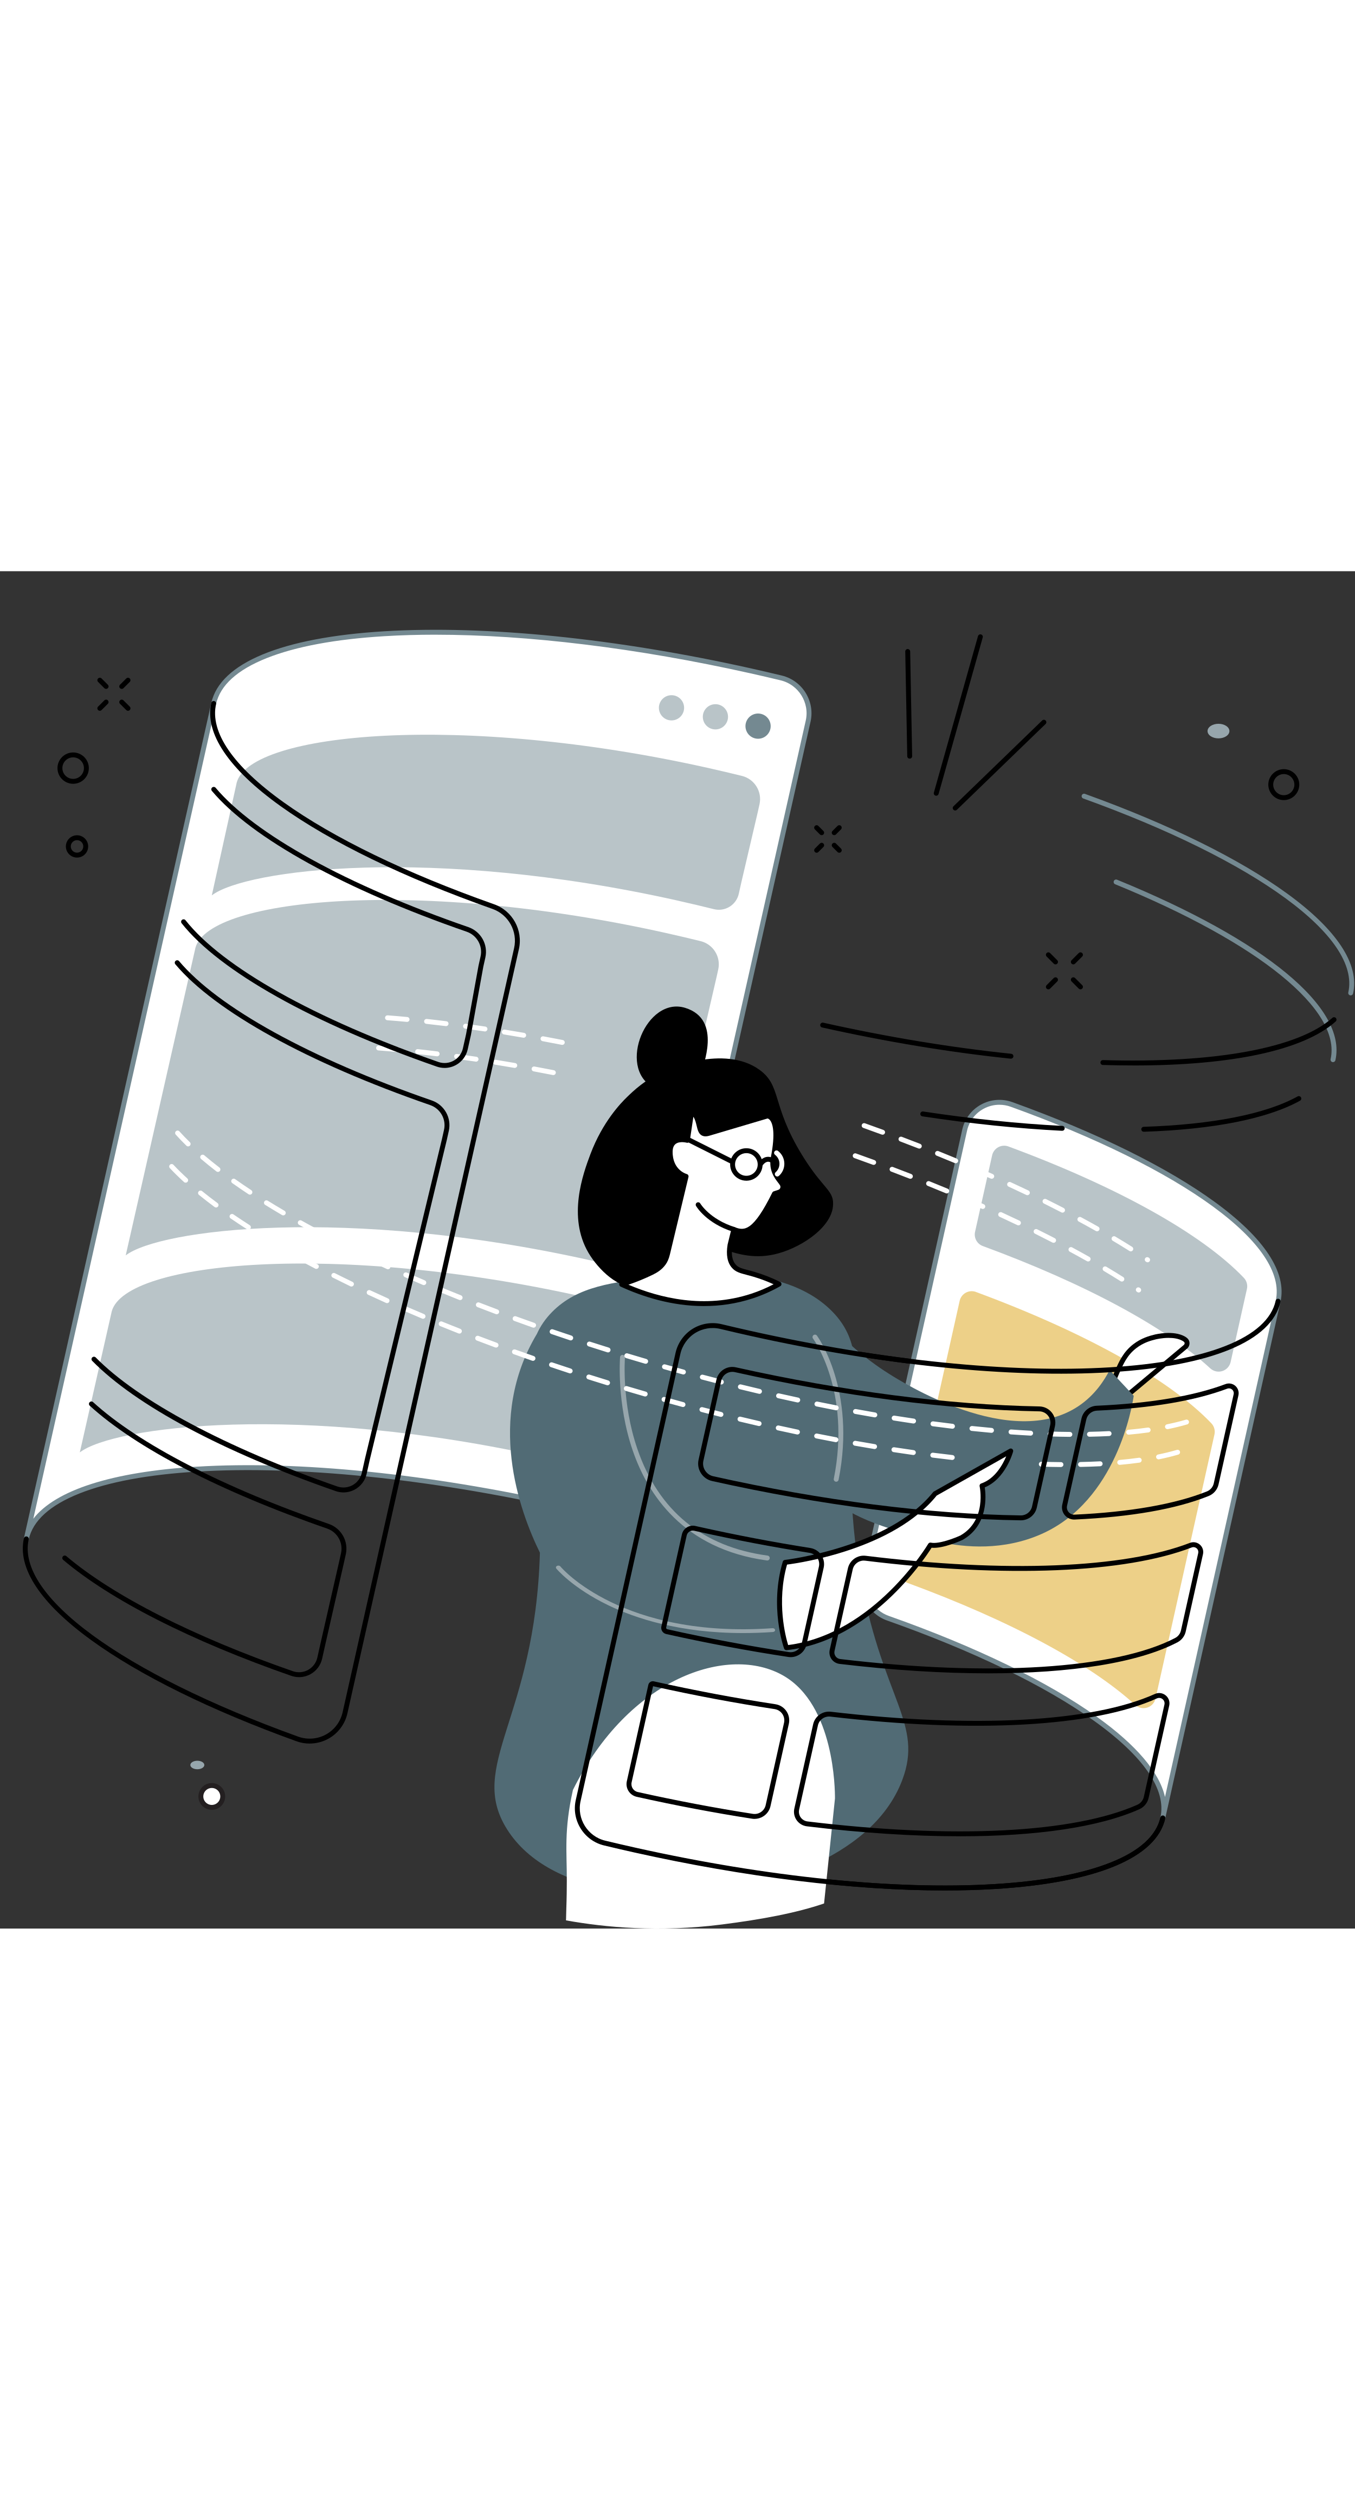 <?xml version="1.0" encoding="UTF-8"?><svg width="450px" xmlns="http://www.w3.org/2000/svg" viewBox="0 0 828.74 829.9"><rect x="0" y="0" width="828.74" height="829.9" fill="#333333" stroke="none"/><defs><style>.e{fill:#516b75;}.f{stroke:#231f20;stroke-miterlimit:10;stroke-width:3px;}.f,.g{fill:#fff;}.h{fill:#97a6ac;}.i{fill:#748991;}.j{fill:#edd088;}.k{fill:#b9c4c8;}.l{fill:#96a6ac;}.m{fill:none;}</style></defs><g id="a"/><g id="b"><g id="c"><g id="d"><path class="m" d="M32.22,123.08C107.08-2.31,291.31-.44,343.12,.09c191.25,1.94,318.33,118.67,349.37,149.07,44.27,43.35,121.68,119.15,134.43,229.85,24.23,210.38-196.02,451.96-426.35,449.46-105.9-1.15-251.35-54.3-291.38-156.68-32.14-82.17,25.37-140.49-24.1-245.57-30.05-63.83-63.94-69.24-79.28-132.13C-15.71,205.9,29.33,127.93,32.22,123.08Z"/><path d="M577.78,806.6c-55.63,0-121.76-8.03-189.87-23.23-6.14-1.37-12.36-2.82-18.49-4.29-12.27-2.96-20.02-15.38-17.28-27.69l61.04-273.47c1.35-6.05,5.14-11.39,10.39-14.67,5.25-3.28,11.72-4.32,17.74-2.88,5.88,1.41,11.85,2.8,17.77,4.12,80.92,18.06,159,25.97,219.87,22.27,29.5-1.79,53.31-6.22,70.77-13.15,17.74-7.04,28.01-16.34,30.53-27.61,.18-.81,.98-1.32,1.79-1.14,.81,.18,1.32,.98,1.14,1.79-5.37,24.05-42.32,39.35-104.04,43.11-61.13,3.72-139.51-4.22-220.7-22.34-5.93-1.32-11.93-2.71-17.82-4.13-5.24-1.26-10.87-.35-15.45,2.5-4.57,2.85-7.87,7.51-9.05,12.77l-61.04,273.47c-2.39,10.72,4.36,21.54,15.05,24.12,6.1,1.47,12.31,2.91,18.44,4.28,80.92,18.06,159.01,25.97,219.87,22.27,29.5-1.79,53.31-6.22,70.77-13.15,17.74-7.04,28.01-16.34,30.53-27.61,.18-.81,.98-1.32,1.79-1.14,.81,.18,1.32,.98,1.14,1.79-5.37,24.05-42.32,39.35-104.04,43.11-9.85,.6-20.15,.9-30.84,.9Z"/><g><g><path class="g" d="M618.65,326.01c-12.34-4.45-25.79,2.93-28.64,15.73l-60.96,273.14c-2.4,10.74,3.6,21.58,13.98,25.25,106.41,37.61,176.28,85.87,168.18,122.14l70.52-315.94c7.97-35.69-59.54-82.98-163.07-120.32Z"/><path class="i" d="M711.2,763.78c-.11,0-.22-.01-.33-.04-.81-.18-1.32-.98-1.14-1.79,3.78-16.92-10.25-37.33-40.56-59.03-29.99-21.47-73.78-42.69-126.66-61.38-11.08-3.92-17.5-15.52-14.94-26.99l60.96-273.14c1.45-6.51,5.64-12.1,11.5-15.31,5.86-3.22,12.83-3.77,19.12-1.5,51.72,18.65,94.5,39.74,123.72,60.97,30.36,22.07,44.3,43.19,40.3,61.08l-70.51,315.94c-.16,.7-.78,1.17-1.46,1.17Zm-99.95-437.56c-3.38,0-6.75,.84-9.77,2.51-5.1,2.8-8.75,7.66-10.01,13.34l-60.96,273.14c-2.23,9.99,3.37,20.1,13.02,23.51,53.13,18.78,97.19,40.14,127.4,61.77,24.09,17.25,38.2,33.92,41.6,48.97l67.73-303.45c7.54-33.8-56.09-80.34-162.11-118.58-2.23-.81-4.56-1.2-6.88-1.2Z"/></g><path class="j" d="M596.92,440.67c-2.04-.75-4.3-.59-6.21,.45-1.91,1.04-3.28,2.85-3.76,4.97-8.97,40.18-20.85,93.4-36.56,163.81-.82,3.68,1.2,7.4,4.74,8.7,62.38,22.92,111.58,49.31,139.2,74.58,1.98,1.81,4.78,2.43,7.34,1.62,2.56-.81,4.49-2.92,5.08-5.54,15.4-68.98,27.12-121.5,36.03-161.45,.55-2.45-.17-5.03-1.9-6.84-25.72-26.92-77.18-55.58-143.97-80.29Z"/><path class="k" d="M616.77,351.72c-2.04-.75-4.3-.59-6.21,.45-1.91,1.04-3.28,2.85-3.76,4.97-2.54,11.4-5.93,26.59-10.44,46.78-.82,3.68,1.21,7.39,4.75,8.69,62.47,23,111.66,49.47,139.12,74.79,1.98,1.82,4.78,2.45,7.34,1.65,2.57-.8,4.51-2.91,5.1-5.54,4.22-18.9,7.47-33.46,9.97-44.66,.55-2.46-.17-5.02-1.91-6.84-25.72-26.92-77.18-55.58-143.96-80.29Z"/></g><g><g><path class="g" d="M344.47,571.68c6.09,1.36,12.12,2.76,18.1,4.2,12.01,2.89,24.05-4.64,26.74-16.69L494.28,91.61c2.63-11.8-4.69-23.5-16.44-26.34-6.2-1.5-12.46-2.95-18.77-4.36C288.66,22.87,141.64,31.81,130.69,80.87L16.08,591.64c10.95-49.06,157.97-58,328.38-19.96Z"/><path class="i" d="M16.09,593.14c-.11,0-.22-.01-.33-.04-.81-.18-1.32-.98-1.14-1.79,0-.02,0-.04,.01-.06L129.23,80.54c5.45-24.44,43.02-40,105.77-43.81,62.16-3.78,141.86,4.29,224.41,22.71,6.26,1.4,12.58,2.87,18.8,4.37,12.46,3.01,20.34,15.63,17.55,28.12l-104.97,467.58c-1.39,6.23-5.14,11.53-10.56,14.91-5.41,3.37-11.8,4.41-18,2.92-5.97-1.44-12.05-2.85-18.08-4.19-82.29-18.36-161.68-26.41-223.57-22.64-30,1.82-54.21,6.32-71.97,13.37-18.04,7.17-28.49,16.62-31.05,28.1h0c-.16,.7-.78,1.17-1.46,1.17ZM266.36,38.82c-10.81,0-21.22,.3-31.19,.91-30,1.82-54.21,6.32-71.97,13.37-18.04,7.17-28.49,16.62-31.05,28.1L20.38,579.33c13.59-17.53,48.22-28.68,100-31.83,62.16-3.78,141.86,4.29,224.41,22.71h0c6.04,1.35,12.14,2.76,18.13,4.2,5.41,1.3,10.99,.4,15.71-2.55,4.73-2.95,8.01-7.57,9.22-13.02L492.82,91.28c2.44-10.91-4.44-21.92-15.33-24.55-6.2-1.5-12.51-2.96-18.75-4.35-69.04-15.41-136.05-23.55-192.38-23.55Z"/></g><path class="k" d="M413.93,201.28c8.72,1.95,16.41,3.79,22.73,5.36,3.26,.81,6.71,.27,9.57-1.5,2.86-1.77,4.89-4.61,5.62-7.89l1.56-6.97,10.08-43.09,1.04-4.68c1.73-7.75-3.05-15.45-10.75-17.35-6.03-1.49-13.23-3.2-21.29-5-150.03-33.48-279.14-21.7-287.69,9l-15.26,69.06c20.54-15.9,134.36-30.43,284.39,3.05Z"/><path class="k" d="M361.27,421.39c5.34,1.19,14.7,3.43,22.75,5.41,3.26,.8,6.7,.26,9.56-1.51,2.85-1.77,4.88-4.61,5.61-7.89l1.57-7.02,37.48-162.16,1.04-4.68c1.73-7.75-3.05-15.45-10.75-17.35-6.03-1.49-13.23-3.2-21.29-5-150.03-33.49-279.14-21.7-287.69,9l-42.66,188.13c20.54-15.9,134.36-30.43,284.39,3.05Z"/><path class="k" d="M333.2,541.82c3.39,.76,13.81,3.25,22.76,5.44,3.26,.8,6.7,.25,9.55-1.52,2.85-1.77,4.87-4.61,5.6-7.88l1.57-7.03,14.37-60.32,1.04-4.68c1.73-7.75-3.05-15.45-10.75-17.35-6.03-1.49-13.23-3.2-21.29-5-150.03-33.48-279.14-21.7-287.69,9l-19.55,86.3c20.54-15.9,134.36-30.43,284.39,3.05Z"/><circle class="i" cx="463.65" cy="94.73" r="7.71" transform="translate(-.96 184.64) rotate(-22.5)"/><circle class="k" cx="437.56" cy="89.02" r="7.71"/><circle class="k" cx="410.7" cy="83.52" r="7.71"/></g><g><g><g><path class="g" d="M724.99,474.22c.8-.67,1.18-1.72,.98-2.74-.22-1.18-1.39-1.89-1.92-2.19-6.61-3.84-17.51-1.09-17.51-1.09-3,.76-7.71,1.94-12.52,5.65-5.71,4.4-8.1,9.67-10.93,16.11-2.38,5.42-5.32,13.74-6.48,24.6,5.47-4.43,45.13-37.64,48.38-40.35Z"/><path d="M676.61,516.07c-.25,0-.49-.06-.72-.18-.53-.29-.84-.87-.77-1.48,.94-8.79,3.16-17.22,6.6-25.05,2.71-6.16,5.26-11.97,11.39-16.7,5.06-3.9,10.07-5.17,13.07-5.92,.47-.12,11.57-2.85,18.63,1.25,.56,.33,2.28,1.33,2.64,3.21,.3,1.56-.28,3.16-1.49,4.17h0c-.65,.54-2.77,2.31-5.78,4.83-12.41,10.38-38.23,31.98-42.62,35.52-.27,.22-.61,.33-.94,.33Zm38.2-47.32c-4.2,0-7.84,.89-7.9,.91-2.95,.74-7.41,1.87-11.97,5.39-5.52,4.26-7.82,9.48-10.47,15.53-2.83,6.44-4.8,13.3-5.88,20.44,8.28-6.85,28.96-24.15,39.66-33.1,3.01-2.52,5.13-4.29,5.79-4.84h0c.38-.32,.56-.82,.47-1.31-.1-.53-.93-1.02-1.2-1.17-2.44-1.42-5.6-1.84-8.49-1.84Zm10.18,5.48h0Z"/></g><path class="e" d="M491.14,439.89c18.86,27.12,39.43,42.49,52.18,50.57,8.09,5.13,75.16,47.66,116.37,19.97,10.2-6.85,15.94-16.08,18.98-22.01,4.91,5.25,9.83,10.5,14.74,15.75-.98,6.52-10.48,63.99-56.23,84.42-23.38,10.44-47.27,8.34-62.47,4.93-21.33-4.78-51.86-13.21-63.96-25-46.7-45.49-19.61-128.64-19.61-128.64Z"/><path class="e" d="M526.98,618.76c-18.56-96.94,13.26-135.74-18.89-167.06-29.42-28.67-83.23-22.64-106.52-20.04-26.42,2.96-48.3,5.41-63.92,21.27-4.15,4.21-7.16,8.69-9.33,13.51v-.02c-30.93,51.64-10.89,107.63,1.9,133.68-2.9,101.66-44.66,130.1-20.12,169.07,26.56,42.19,97.51,43.79,135.13,37.59,13.2-2.17,87.27-16.01,106.69-67.88,12.73-34.01-11.31-48.9-24.94-120.13Z"/><g><path class="g" d="M480.21,605.99s63.91-7.26,91.68-41.99l46.3-26.12s-4.64,16.9-17.58,21.31c0,0,4.96,21.73-12.49,31.7,0,0-12.71,5.91-19.11,4.53,0,0-33.36,56.68-88.03,62.78,0,0-8.95-24.87-.78-52.21Z"/><path d="M480.99,659.7c-.63,0-1.19-.39-1.41-.99-.37-1.03-9.02-25.65-.81-53.14,.17-.58,.67-.99,1.27-1.06,.63-.07,63.62-7.6,90.68-41.44,.12-.15,.27-.28,.43-.37l46.3-26.12c.53-.3,1.18-.25,1.66,.12,.48,.37,.68,1,.52,1.58-.19,.7-4.72,16.71-17.33,21.88,.75,4.99,2.24,23.08-13.44,32.04-.04,.02-.07,.04-.11,.06-.51,.24-11.99,5.53-18.98,4.8-4.55,7.24-37.59,56.94-88.62,62.63-.06,0-.11,0-.17,0Zm.38-52.34c-6.53,22.93-.88,44.16,.67,49.2,52.59-6.65,85.36-61.35,85.69-61.9,.33-.56,.98-.84,1.61-.71,4.8,1.04,14.64-2.8,18.1-4.4,16.23-9.33,11.76-29.83,11.72-30.03-.17-.75,.25-1.51,.98-1.75,8.43-2.87,13.17-11.57,15.28-16.6l-42.53,24c-26.35,32.67-82.99,41.1-91.5,42.19Z"/></g><path class="h" d="M454.46,649.23c-38.54,0-65.75-8.93-82.52-17.04-22-10.65-31.65-22.33-31.73-22.44-.29-.4-.27-.92,.08-1.29,.49-.52,1.42-.64,2.09-.26,.2,.11,.36,.26,.46,.42,1,1.23,38.05,44.01,129.59,37.64,.83-.06,1.55,.42,1.63,1.06,.07,.64-.54,1.21-1.36,1.27-6.34,.44-12.42,.64-18.24,.64Z"/><path class="h" d="M469.28,604.86c-.07,0-.14,0-.2-.01-51.24-6.97-72.95-40.47-82.14-67.34-9.91-28.98-7.72-56.7-7.7-56.98,.07-.83,.82-1.43,1.62-1.37,.83,.07,1.44,.79,1.37,1.62-.02,.27-2.15,27.45,7.58,55.84,12.98,37.87,39.78,59.82,79.67,65.25,.82,.11,1.4,.87,1.28,1.69-.1,.75-.75,1.3-1.48,1.3Z"/><path class="h" d="M511.44,556.71c-.1,0-.2,0-.29-.03-.81-.16-1.34-.95-1.18-1.76,10.68-53.6-12.48-85.44-12.72-85.75-.5-.66-.36-1.6,.3-2.1,.66-.5,1.6-.36,2.1,.3,.24,.33,24.21,33.15,13.25,88.14-.14,.71-.77,1.21-1.47,1.21Z"/></g><path class="g" d="M504.01,814.57l6.67-64.21c.03-5.3-.32-57-31.42-75.01-33.58-19.46-94.65,1-128.85,69.81-5.56,24.97-3.68,37.3-3.74,55.6-.05,13.17-.21,11.35-.48,24.14,23.78,4.27,56.72,7.41,95.27,2.52,24.3-3.08,45.62-7.05,62.56-12.86Z"/><g><path d="M464.42,304.79c13.73,9.84,7.32,21.36,25.95,51.87,10.62,17.39,17.08,20.82,18.74,26.63,.41,1.45,.44,2.48,.41,3.87-.25,13.19-18.02,25.57-33.21,29.85-28.17,7.94-42.36-13.42-61.38-3.23-13.77,7.38-12.35,21.8-24.26,23.81-12,2.03-24.79-10.7-30.75-20.85-12.91-22-3.35-48.26,1.2-60.34,7.45-19.78,18.73-31.34,22.28-34.79,3.89-3.79,11.13-10.72,22.23-15.84,2.3-1.06,37.06-16.56,58.8-.99Z"/><g><path class="g" d="M398.54,428.81c2.36-1.16,5.05-2.66,7.26-5.66,1.06-1.44,1.85-3.22,2.45-5.68l11.38-47.45s-9.84-2.48-9.74-15.12c.08-9.81,10.52-6.91,10.52-6.91l2.65-17.75c6.74,5.11,2.38,15.86,10.48,13.46l35.79-10.61s8.72-.28,3.54,25.85c-1.49,8.99,4.19,13.3,5.56,15.94,.97,1.86,.03,4.15-1.97,4.8l-2.77,.91c-10.95,22.13-16.97,25.09-24.87,21.86l-2.34,9.55c-.64,3.88-.87,9.36,2.37,12.98,2.54,2.84,5.84,3,12.51,4.98,3.61,1.07,8.86,2.87,15.08,5.92-4.86,2.75-10.33,5.26-16.43,7.27-34.29,11.29-66.3-.9-79.81-7.1,4.72-1.51,11.51-3.91,18.34-7.25Z"/><path d="M430.57,449.31c-19.89,0-37.79-5.85-50.98-11.9-.56-.26-.91-.84-.87-1.45,.04-.62,.45-1.15,1.04-1.34,6.65-2.12,12.75-4.53,18.13-7.17h0c2.17-1.06,4.66-2.43,6.71-5.21,.96-1.31,1.66-2.94,2.2-5.15l11.07-46.15c-2.96-1.3-9.55-5.41-9.47-16.07,.03-3.22,1.06-5.62,3.06-7.13,2.46-1.86,5.75-1.79,7.71-1.53l2.42-16.21c.08-.52,.43-.97,.92-1.17,.49-.2,1.05-.13,1.47,.19,3.42,2.59,4.31,6.33,5.03,9.34,.43,1.8,.83,3.51,1.64,3.97,.61,.35,1.68,.14,2.48-.1l35.79-10.61c.12-.04,.25-.06,.38-.06,.2,0,2.14-.01,3.88,2.05,3.36,3.96,3.75,12.57,1.17,25.6-1.05,6.33,1.8,10.02,3.88,12.72,.64,.83,1.18,1.54,1.55,2.24,.66,1.28,.73,2.78,.19,4.11-.55,1.34-1.64,2.36-3.02,2.81l-2.18,.71c-9.58,19.22-16.1,25.27-24.87,22.6l-1.93,7.88c-.86,5.3-.18,9.23,2.02,11.68,1.62,1.81,3.68,2.35,7.44,3.33,1.28,.33,2.72,.71,4.38,1.21,5.14,1.53,10.3,3.55,15.31,6.02,.5,.25,.82,.75,.84,1.3,.02,.56-.28,1.08-.76,1.35-5.34,3.01-10.96,5.5-16.69,7.39-10.23,3.37-20.31,4.74-29.92,4.74Zm-46.2-13.06c19.05,8.12,46.53,14.91,75.19,5.48,4.64-1.53,9.2-3.46,13.58-5.75-4.02-1.83-8.11-3.37-12.2-4.58-1.61-.48-3.03-.85-4.29-1.18-4.03-1.06-6.69-1.75-8.91-4.24-2.84-3.17-3.76-7.96-2.73-14.23,0-.04,.01-.08,.02-.11l2.34-9.55c.1-.42,.39-.78,.78-.98,.39-.2,.84-.22,1.25-.05,5.9,2.41,11.33,2.38,22.96-21.14,.18-.36,.49-.63,.88-.76l2.77-.91c.53-.18,.96-.57,1.17-1.09,.21-.52,.19-1.09-.07-1.59-.24-.46-.71-1.08-1.26-1.79-2.14-2.78-5.72-7.43-4.45-15.09,3.09-15.59,1.08-21.08-.39-22.97-.64-.82-1.26-1.05-1.53-1.12l-35.5,10.52c-2.01,.6-3.59,.54-4.84-.18-1.92-1.11-2.47-3.43-3.06-5.87-.44-1.83-.91-3.83-1.99-5.53l-2.19,14.66c-.06,.43-.31,.8-.67,1.04-.36,.23-.81,.3-1.22,.19-.04-.01-4.29-1.14-6.76,.73-1.21,.92-1.84,2.52-1.86,4.75-.09,11.33,8.52,13.64,8.6,13.66,.8,.2,1.28,1.01,1.09,1.8l-11.38,47.45c-.64,2.61-1.5,4.59-2.7,6.22-2.33,3.16-5.13,4.81-7.8,6.12-4.5,2.2-9.47,4.25-14.84,6.1Z"/></g><path d="M448.83,403.95c-.15,0-.3-.02-.45-.07-16.41-5.2-22.42-15.36-22.67-15.79-.41-.72-.17-1.64,.55-2.05,.72-.41,1.63-.17,2.05,.55,.08,.14,5.78,9.61,20.98,14.43,.79,.25,1.23,1.09,.98,1.88-.2,.64-.79,1.05-1.43,1.05Z"/><path d="M429.65,305.09c-.8-.98,12.87-31.02-10.67-38.14-23.53-7.12-41.41,36.21-19.84,48.37,21.57,12.16,30.5-10.23,30.5-10.23Z"/><path d="M456.49,372.66c-5.32,0-9.74-4.24-9.92-9.6-.18-5.47,4.12-10.07,9.59-10.25,2.64-.09,5.17,.86,7.11,2.68,1.93,1.81,3.05,4.27,3.13,6.92h0c.09,2.65-.86,5.18-2.67,7.11-1.81,1.94-4.27,3.05-6.92,3.14-.11,0-.22,0-.33,0Zm0-16.85c-.08,0-.16,0-.23,0-3.82,.13-6.82,3.33-6.69,7.15,.12,3.82,3.32,6.83,7.15,6.69,1.85-.06,3.56-.84,4.83-2.19,1.26-1.35,1.93-3.11,1.87-4.96h0c-.06-1.85-.84-3.56-2.19-4.83-1.29-1.21-2.96-1.87-4.73-1.87Z"/><path class="g" d="M475.4,370.09c-.41,0-.83-.17-1.12-.5-.55-.62-.5-1.57,.12-2.12,1.54-1.37,2.39-3.34,2.32-5.4-.07-2.07-1.05-3.98-2.69-5.25-.66-.51-.78-1.45-.27-2.1,.51-.66,1.45-.78,2.1-.27,2.35,1.82,3.75,4.56,3.85,7.53,.1,2.95-1.11,5.78-3.33,7.74-.29,.25-.64,.38-1,.38Z"/><path d="M447.93,362.56c-.23,0-.46-.05-.67-.16l-28.47-14.28c-.74-.37-1.04-1.27-.67-2.01,.37-.74,1.27-1.04,2.01-.67l28.47,14.28c.74,.37,1.04,1.27,.67,2.01-.26,.52-.79,.83-1.34,.83Z"/><path d="M465.13,364.03c-.27,0-.54-.07-.79-.23-.7-.44-.92-1.35-.49-2.06,.19-.3,1.91-2.99,4.83-3.58,1.66-.33,3.29,.07,4.87,1.2,.67,.48,.83,1.42,.35,2.09-.48,.67-1.42,.83-2.09,.35-.88-.63-1.7-.86-2.51-.7-1.4,.28-2.56,1.69-2.89,2.22-.29,.45-.78,.7-1.28,.7Z"/></g></g><g><g><path class="g" d="M654.34,529.26h-.01c-3.91-.03-7.96-.11-12.03-.24-.83-.03-1.48-.72-1.45-1.55,.03-.83,.69-1.48,1.55-1.45,4.05,.13,8.07,.21,11.96,.24,.83,0,1.5,.68,1.49,1.51,0,.82-.68,1.49-1.5,1.49Zm12-.07c-.81,0-1.48-.65-1.5-1.47-.02-.83,.64-1.51,1.47-1.53,4.08-.08,8.1-.22,11.94-.42,.84-.05,1.53,.59,1.58,1.42,.04,.83-.59,1.53-1.42,1.58-3.88,.2-7.93,.34-12.04,.42h-.03Zm-35.99-.68s-.05,0-.08,0c-3.92-.21-7.96-.46-12.01-.75-.83-.06-1.45-.78-1.39-1.6,.06-.83,.77-1.45,1.6-1.39,4.03,.29,8.05,.54,11.95,.75,.83,.04,1.46,.75,1.42,1.58-.04,.8-.71,1.42-1.5,1.42Zm59.95-.58c-.77,0-1.42-.59-1.49-1.36-.07-.82,.53-1.55,1.36-1.63,4.09-.37,8.08-.82,11.85-1.35,.83-.11,1.58,.46,1.69,1.28,.11,.82-.46,1.58-1.28,1.69-3.81,.53-7.85,.99-11.99,1.36-.05,0-.09,0-.14,0Zm-83.89-1.13s-.09,0-.13,0c-3.92-.35-7.94-.74-11.97-1.16-.82-.09-1.42-.82-1.34-1.65,.09-.82,.85-1.42,1.65-1.34,4.01,.42,8.02,.81,11.92,1.16,.83,.07,1.43,.8,1.36,1.63-.07,.78-.72,1.37-1.49,1.37Zm107.64-2.23c-.7,0-1.32-.49-1.47-1.2-.16-.81,.36-1.6,1.17-1.77,4.09-.83,7.97-1.78,11.53-2.83,.79-.23,1.63,.22,1.86,1.02,.23,.79-.22,1.63-1.02,1.86-3.64,1.07-7.6,2.04-11.78,2.89-.1,.02-.2,.03-.3,.03Zm-131.51-.27c-.06,0-.12,0-.18-.01-3.93-.47-7.94-.98-11.93-1.51-.82-.11-1.4-.86-1.29-1.69,.11-.82,.85-1.4,1.69-1.29,3.97,.53,7.97,1.04,11.88,1.51,.82,.1,1.41,.85,1.31,1.67-.09,.76-.74,1.32-1.49,1.32Zm-23.79-3.18c-.07,0-.15,0-.22-.02-3.92-.57-7.92-1.19-11.88-1.82-.82-.13-1.38-.9-1.25-1.72,.13-.82,.9-1.38,1.72-1.25,3.95,.63,7.94,1.24,11.84,1.81,.82,.12,1.39,.88,1.27,1.7-.11,.75-.75,1.28-1.48,1.28Zm-23.7-3.77c-.08,0-.17,0-.25-.02-3.9-.67-7.88-1.37-11.83-2.09-.81-.15-1.35-.93-1.21-1.75,.15-.82,.93-1.35,1.75-1.21,3.94,.72,7.91,1.42,11.8,2.09,.82,.14,1.37,.92,1.23,1.73-.12,.73-.76,1.25-1.48,1.25Zm-23.61-4.31c-.09,0-.19,0-.29-.03-3.9-.76-7.83-1.54-11.79-2.35-.81-.17-1.34-.96-1.17-1.77,.17-.81,.97-1.33,1.77-1.17,3.94,.81,7.86,1.59,11.76,2.34,.81,.16,1.34,.94,1.19,1.76-.14,.72-.77,1.22-1.47,1.22Zm-23.52-4.8c-.1,0-.21-.01-.32-.03-3.89-.84-7.8-1.7-11.74-2.58-.81-.18-1.32-.98-1.13-1.79,.18-.81,.98-1.32,1.79-1.13,3.92,.88,7.83,1.74,11.71,2.57,.81,.17,1.33,.97,1.15,1.78-.15,.7-.77,1.19-1.46,1.19Zm-23.42-5.27c-.11,0-.23-.01-.34-.04-3.88-.91-7.77-1.85-11.68-2.8-.8-.2-1.3-1.01-1.1-1.81,.2-.8,1.01-1.3,1.81-1.1,3.9,.96,7.79,1.89,11.66,2.8,.81,.19,1.31,1,1.12,1.8-.16,.69-.78,1.16-1.46,1.16Zm-23.31-5.71c-.12,0-.25-.01-.37-.05-3.86-.98-7.74-1.99-11.63-3.02-.8-.21-1.28-1.03-1.07-1.83,.21-.8,1.04-1.28,1.83-1.07,3.88,1.03,7.75,2.03,11.6,3.01,.8,.2,1.29,1.02,1.08,1.82-.17,.68-.78,1.13-1.45,1.13Zm-23.21-6.13c-.13,0-.26-.02-.4-.05-3.85-1.05-7.71-2.13-11.57-3.22-.8-.23-1.26-1.05-1.04-1.85,.23-.8,1.06-1.26,1.85-1.03,3.86,1.09,7.71,2.16,11.55,3.21,.8,.22,1.27,1.04,1.05,1.84-.18,.67-.79,1.1-1.45,1.1Zm-23.09-6.54c-.14,0-.28-.02-.42-.06-3.86-1.13-7.7-2.27-11.52-3.42-.79-.24-1.24-1.08-1-1.87,.24-.79,1.08-1.24,1.87-1,3.81,1.15,7.64,2.29,11.49,3.42,.79,.23,1.25,1.07,1.02,1.86-.19,.65-.79,1.08-1.44,1.08Zm-22.98-6.94c-.15,0-.3-.02-.45-.07-3.84-1.2-7.66-2.41-11.46-3.63-.79-.25-1.22-1.1-.97-1.89,.25-.79,1.1-1.22,1.89-.97,3.79,1.22,7.6,2.42,11.43,3.62,.79,.25,1.23,1.09,.99,1.88-.2,.64-.79,1.05-1.43,1.05Zm-22.85-7.35c-.16,0-.32-.02-.47-.08-3.82-1.27-7.62-2.55-11.39-3.84-.78-.27-1.2-1.12-.93-1.91,.27-.78,1.12-1.2,1.9-.93,3.76,1.29,7.55,2.56,11.36,3.83,.79,.26,1.21,1.11,.95,1.9-.21,.63-.79,1.03-1.42,1.03Zm-22.71-7.77c-.17,0-.33-.03-.5-.09-3.8-1.34-7.57-2.69-11.31-4.05-.78-.28-1.18-1.14-.9-1.92,.28-.78,1.15-1.18,1.92-.9,3.73,1.36,7.49,2.71,11.29,4.04,.78,.28,1.19,1.13,.92,1.91-.22,.62-.8,1-1.41,1Zm-22.56-8.21c-.18,0-.35-.03-.53-.1-3.78-1.42-7.52-2.85-11.23-4.28-.77-.3-1.16-1.17-.86-1.94,.3-.77,1.17-1.16,1.94-.86,3.7,1.43,7.43,2.86,11.2,4.27,.78,.29,1.17,1.16,.88,1.93-.23,.6-.8,.97-1.4,.97Zm-22.38-8.67c-.19,0-.37-.03-.56-.11-3.71-1.48-7.46-3-11.14-4.52-.77-.32-1.13-1.19-.81-1.96,.32-.77,1.19-1.13,1.96-.81,3.67,1.51,7.41,3.03,11.11,4.51,.77,.31,1.14,1.18,.84,1.95-.23,.59-.8,.94-1.39,.94Zm-22.19-9.16c-.2,0-.4-.04-.59-.12-3.71-1.58-7.42-3.19-11.03-4.78-.76-.33-1.1-1.22-.77-1.98,.33-.76,1.22-1.1,1.98-.77,3.59,1.58,7.29,3.19,10.99,4.77,.76,.33,1.12,1.21,.79,1.97-.24,.57-.8,.91-1.38,.91Zm-21.96-9.69c-.21,0-.42-.04-.62-.14-3.67-1.68-7.34-3.38-10.9-5.07-.75-.35-1.07-1.25-.71-2,.35-.75,1.25-1.07,2-.71,3.55,1.68,7.21,3.38,10.87,5.05,.75,.34,1.09,1.23,.74,1.99-.25,.55-.8,.88-1.37,.88Zm-21.7-10.28c-.22,0-.45-.05-.66-.15-3.62-1.78-7.24-3.6-10.75-5.39-.74-.38-1.03-1.28-.65-2.02,.38-.74,1.28-1.03,2.02-.65,3.49,1.79,7.1,3.6,10.71,5.37,.74,.37,1.05,1.26,.68,2.01-.26,.53-.79,.84-1.35,.84Zm-21.37-10.94c-.24,0-.48-.06-.71-.18-3.59-1.92-7.15-3.86-10.56-5.77-.72-.4-.98-1.32-.58-2.04,.41-.72,1.32-.98,2.04-.58,3.4,1.9,6.93,3.83,10.51,5.74,.73,.39,1.01,1.3,.62,2.03-.27,.51-.79,.79-1.32,.79Zm-20.95-11.72c-.26,0-.52-.07-.76-.21-3.52-2.07-6.99-4.16-10.31-6.22-.7-.44-.92-1.36-.48-2.07,.44-.7,1.36-.92,2.07-.48,3.3,2.05,6.75,4.13,10.25,6.18,.71,.42,.95,1.34,.53,2.05-.28,.48-.78,.74-1.29,.74Zm-20.39-12.67c-.28,0-.57-.08-.83-.25-3.43-2.27-6.78-4.55-9.95-6.8-.68-.48-.84-1.42-.36-2.09,.48-.68,1.41-.84,2.09-.36,3.14,2.23,6.46,4.5,9.87,6.74,.69,.46,.88,1.39,.43,2.08-.29,.44-.77,.67-1.25,.67Zm-19.57-13.9c-.32,0-.64-.1-.91-.31-3.3-2.54-6.46-5.1-9.39-7.6-.63-.54-.7-1.48-.17-2.11,.54-.63,1.49-.71,2.12-.17,2.89,2.46,6.01,4.99,9.27,7.5,.66,.51,.78,1.45,.27,2.1-.3,.38-.74,.58-1.19,.58Zm-18.21-15.61c-.38,0-.75-.14-1.05-.42-2.33-2.27-4.53-4.54-6.52-6.76-.55-.62-.5-1.56,.11-2.12,.62-.55,1.56-.5,2.12,.11,1.95,2.17,4.09,4.39,6.38,6.61,.59,.58,.61,1.53,.03,2.12-.29,.3-.68,.45-1.08,.45Z"/><path class="g" d="M701.9,422.54c-.29,0-.58-.08-.83-.25l-.23-.15c-.69-.46-.87-1.39-.41-2.08,.46-.69,1.39-.87,2.08-.41l.22,.15c.69,.46,.87,1.39,.41,2.08-.29,.43-.76,.67-1.25,.67Zm-10.29-6.68c-.27,0-.55-.07-.8-.23-3.29-2.07-6.72-4.17-10.21-6.24-.71-.42-.95-1.34-.52-2.06,.42-.71,1.34-.95,2.06-.52,3.51,2.08,6.96,4.2,10.27,6.28,.7,.44,.91,1.37,.47,2.07-.29,.45-.77,.7-1.27,.7Zm-20.62-12.27c-.25,0-.5-.06-.74-.19-3.39-1.92-6.92-3.86-10.48-5.78-.73-.39-1-1.3-.61-2.03,.39-.73,1.3-1,2.03-.61,3.58,1.93,7.12,3.89,10.53,5.81,.72,.41,.98,1.32,.57,2.04-.28,.49-.78,.76-1.31,.76Zm-21.12-11.4c-.23,0-.47-.05-.69-.17-3.49-1.8-7.09-3.62-10.69-5.41-.74-.37-1.04-1.27-.68-2.01,.37-.74,1.27-1.04,2.01-.68,3.61,1.79,7.22,3.62,10.73,5.43,.74,.38,1.02,1.29,.64,2.02-.27,.52-.79,.81-1.33,.81Zm-21.5-10.67c-.22,0-.44-.05-.65-.15-3.53-1.69-7.18-3.4-10.85-5.09-.75-.35-1.08-1.24-.74-1.99,.35-.75,1.24-1.08,1.99-.74,3.68,1.69,7.34,3.41,10.89,5.1,.75,.36,1.06,1.25,.71,2-.26,.54-.79,.85-1.35,.85Zm-21.8-10.04c-.2,0-.41-.04-.61-.13-3.6-1.6-7.3-3.22-10.98-4.8-.76-.33-1.11-1.21-.79-1.97,.33-.76,1.21-1.11,1.97-.79,3.69,1.59,7.4,3.21,11.01,4.81,.76,.34,1.1,1.22,.76,1.98-.25,.56-.8,.89-1.37,.89Zm-22.05-9.48c-.19,0-.39-.04-.58-.12-3.63-1.51-7.36-3.03-11.09-4.54-.77-.31-1.14-1.18-.83-1.95,.31-.77,1.18-1.14,1.95-.83,3.74,1.51,7.49,3.04,11.12,4.55,.76,.32,1.13,1.2,.81,1.96-.24,.58-.8,.92-1.39,.92Zm-22.26-8.97c-.18,0-.37-.03-.54-.1-3.69-1.44-7.42-2.87-11.19-4.3-.78-.29-1.17-1.16-.87-1.93,.29-.78,1.16-1.16,1.93-.87,3.78,1.43,7.51,2.86,11.22,4.31,.77,.3,1.15,1.17,.85,1.94-.23,.59-.8,.96-1.4,.96Zm-22.45-8.49c-.17,0-.35-.03-.52-.09-3.73-1.37-7.48-2.72-11.27-4.07-.78-.28-1.19-1.14-.91-1.92,.28-.78,1.13-1.19,1.92-.91,3.8,1.35,7.57,2.71,11.3,4.08,.78,.29,1.18,1.15,.89,1.92-.22,.61-.8,.98-1.41,.98Z"/><path class="g" d="M343.9,289.62c-.1,0-.19,0-.29-.03-3.95-.78-7.88-1.53-11.77-2.25-.81-.15-1.35-.93-1.2-1.75,.15-.81,.93-1.35,1.75-1.2,3.91,.72,7.84,1.48,11.8,2.25,.81,.16,1.34,.95,1.18,1.76-.14,.72-.77,1.21-1.47,1.21Zm-23.6-4.38c-.09,0-.17,0-.26-.02-3.94-.69-7.91-1.35-11.82-1.99-.82-.13-1.37-.9-1.24-1.72,.13-.82,.91-1.37,1.72-1.24,3.92,.64,7.9,1.31,11.85,1.99,.82,.14,1.36,.92,1.22,1.74-.13,.73-.76,1.24-1.48,1.24Zm-23.69-3.84c-.07,0-.15,0-.22-.02-3.97-.6-7.96-1.17-11.86-1.7-.82-.11-1.39-.87-1.28-1.69,.11-.82,.87-1.4,1.69-1.28,3.91,.54,7.92,1.11,11.9,1.71,.82,.12,1.38,.89,1.26,1.71-.11,.74-.75,1.28-1.48,1.28Zm-23.78-3.26c-.06,0-.12,0-.19-.01-3.99-.49-7.99-.96-11.9-1.38-.82-.09-1.42-.83-1.33-1.65,.09-.82,.84-1.42,1.65-1.33,3.92,.43,7.94,.89,11.94,1.39,.82,.1,1.41,.85,1.3,1.67-.09,.76-.74,1.32-1.49,1.32Zm-23.86-2.59s-.09,0-.14,0c-4.01-.37-8.02-.72-11.93-1.01-.83-.06-1.44-.78-1.38-1.61,.06-.83,.79-1.44,1.61-1.38,3.93,.3,7.96,.64,11.98,1.02,.82,.08,1.43,.81,1.35,1.63-.07,.78-.73,1.36-1.49,1.36Z"/></g><g><path class="g" d="M582.43,543.39c-.06,0-.11,0-.17,0-3.93-.45-7.95-.93-11.94-1.44-.82-.1-1.4-.86-1.3-1.68,.1-.82,.86-1.4,1.68-1.3,3.97,.51,7.97,.99,11.89,1.43,.82,.09,1.41,.84,1.32,1.66-.09,.77-.74,1.33-1.49,1.33Zm-23.81-3.03c-.07,0-.14,0-.21-.01-3.92-.55-7.92-1.14-11.89-1.75-.82-.13-1.38-.89-1.25-1.71,.13-.82,.9-1.38,1.71-1.25,3.96,.61,7.95,1.2,11.85,1.75,.82,.12,1.39,.87,1.28,1.69-.11,.75-.75,1.29-1.48,1.29Zm-23.72-3.64c-.08,0-.16,0-.25-.02-3.91-.65-7.9-1.33-11.84-2.03-.82-.14-1.36-.92-1.21-1.74,.14-.82,.93-1.36,1.74-1.21,3.94,.7,7.91,1.38,11.81,2.03,.82,.14,1.37,.91,1.23,1.73-.12,.73-.76,1.25-1.48,1.25Zm-23.63-4.19c-.09,0-.19,0-.28-.03-3.91-.74-7.84-1.5-11.8-2.29-.81-.16-1.34-.95-1.18-1.76s.95-1.34,1.76-1.18c3.95,.79,7.87,1.55,11.76,2.28,.81,.15,1.35,.94,1.2,1.75-.14,.72-.76,1.22-1.47,1.22Zm-23.54-4.7c-.1,0-.21-.01-.31-.03-3.89-.82-7.81-1.66-11.75-2.53-.81-.18-1.32-.98-1.14-1.79,.18-.81,.97-1.32,1.79-1.14,3.93,.87,7.83,1.71,11.72,2.52,.81,.17,1.33,.97,1.16,1.78-.15,.71-.77,1.19-1.47,1.19Zm-23.44-5.16c-.11,0-.22-.01-.34-.04-3.88-.89-7.78-1.81-11.7-2.75-.81-.19-1.3-1-1.11-1.81,.19-.81,1-1.3,1.81-1.11,3.91,.94,7.8,1.85,11.67,2.75,.81,.19,1.31,.99,1.12,1.8-.16,.69-.78,1.16-1.46,1.16Zm-23.34-5.61c-.12,0-.24-.01-.37-.05-3.86-.97-7.75-1.96-11.64-2.97-.8-.21-1.28-1.03-1.08-1.83,.21-.8,1.03-1.28,1.83-1.07,3.89,1.01,7.76,2,11.62,2.96,.8,.2,1.29,1.02,1.09,1.82-.17,.68-.78,1.14-1.45,1.14Zm-23.23-6.03c-.13,0-.26-.02-.39-.05-3.85-1.04-7.71-2.09-11.58-3.17-.8-.22-1.26-1.05-1.04-1.85,.22-.8,1.05-1.26,1.85-1.04,3.86,1.08,7.72,2.13,11.56,3.17,.8,.22,1.27,1.04,1.06,1.84-.18,.67-.79,1.11-1.45,1.11Zm-23.11-6.44c-.14,0-.28-.02-.42-.06-3.87-1.11-7.71-2.24-11.53-3.38-.79-.24-1.25-1.07-1.01-1.87,.24-.79,1.07-1.25,1.87-1.01,3.81,1.14,7.65,2.26,11.5,3.37,.8,.23,1.26,1.06,1.03,1.86-.19,.66-.79,1.09-1.44,1.09Zm-23.01-6.85c-.15,0-.29-.02-.44-.07-3.85-1.18-7.67-2.38-11.47-3.58-.79-.25-1.23-1.09-.98-1.88,.25-.79,1.1-1.23,1.88-.98,3.79,1.2,7.61,2.39,11.44,3.57,.79,.24,1.24,1.08,.99,1.87-.2,.65-.79,1.06-1.43,1.06Zm-22.88-7.26c-.15,0-.31-.02-.47-.08-3.83-1.25-7.63-2.52-11.4-3.79-.79-.27-1.21-1.12-.94-1.9,.26-.78,1.11-1.21,1.9-.94,3.77,1.27,7.56,2.53,11.38,3.78,.79,.26,1.22,1.1,.96,1.89-.21,.63-.79,1.03-1.43,1.03Zm-22.74-7.68c-.16,0-.33-.03-.49-.08-3.81-1.33-7.58-2.66-11.33-4.01-.78-.28-1.18-1.14-.91-1.92,.28-.78,1.13-1.19,1.92-.91,3.74,1.34,7.5,2.67,11.3,4,.78,.27,1.2,1.13,.92,1.91-.22,.62-.8,1.01-1.42,1.01Zm-22.59-8.11c-.17,0-.35-.03-.52-.09-3.78-1.4-7.53-2.81-11.25-4.23-.77-.3-1.16-1.16-.87-1.94,.29-.77,1.16-1.16,1.94-.87,3.71,1.41,7.45,2.82,11.22,4.22,.78,.29,1.17,1.15,.89,1.93-.22,.61-.8,.98-1.41,.98Zm-22.42-8.56c-.18,0-.37-.03-.55-.1-3.76-1.48-7.48-2.97-11.16-4.47-.77-.31-1.14-1.19-.82-1.95,.31-.77,1.18-1.14,1.95-.82,3.67,1.49,7.38,2.98,11.13,4.45,.77,.3,1.15,1.17,.85,1.95-.23,.59-.8,.95-1.4,.95Zm-22.24-9.05c-.19,0-.39-.04-.58-.12-3.71-1.56-7.43-3.15-11.05-4.72-.76-.33-1.11-1.21-.78-1.97,.33-.76,1.21-1.11,1.97-.78,3.61,1.57,7.32,3.15,11.02,4.71,.76,.32,1.12,1.2,.8,1.96-.24,.57-.8,.92-1.38,.92Zm-22.02-9.57c-.21,0-.41-.04-.61-.13-3.67-1.65-7.35-3.33-10.93-5-.75-.35-1.08-1.24-.73-1.99,.35-.75,1.24-1.08,1.99-.73,3.57,1.66,7.23,3.34,10.9,4.99,.75,.34,1.09,1.23,.75,1.98-.25,.56-.8,.89-1.37,.89Zm-21.76-10.14c-.22,0-.44-.05-.65-.15-3.64-1.76-7.27-3.55-10.79-5.32-.74-.37-1.04-1.27-.67-2.01,.37-.74,1.27-1.04,2.01-.67,3.5,1.76,7.12,3.54,10.75,5.29,.75,.36,1.06,1.26,.7,2-.26,.54-.79,.85-1.35,.85Zm-21.45-10.78c-.23,0-.47-.06-.7-.17-3.59-1.88-7.15-3.79-10.61-5.68-.73-.4-.99-1.31-.6-2.04,.4-.73,1.31-.99,2.04-.6,3.44,1.88,6.99,3.78,10.56,5.65,.73,.38,1.02,1.29,.63,2.02-.27,.51-.79,.8-1.33,.8Zm-21.05-11.53c-.25,0-.51-.06-.75-.2-3.53-2.02-7.02-4.08-10.37-6.11-.71-.43-.94-1.35-.51-2.06,.43-.71,1.35-.94,2.06-.51,3.34,2.02,6.81,4.06,10.31,6.07,.72,.41,.97,1.33,.55,2.05-.28,.48-.78,.75-1.3,.75Zm-20.53-12.44c-.28,0-.56-.08-.81-.24-3.45-2.22-6.83-4.45-10.04-6.65-.68-.47-.86-1.4-.39-2.09,.47-.68,1.4-.86,2.08-.39,3.19,2.18,6.54,4.4,9.97,6.6,.7,.45,.9,1.38,.45,2.07-.29,.45-.77,.69-1.26,.69Zm-19.79-13.59c-.31,0-.62-.1-.89-.29-3.33-2.47-6.54-4.95-9.54-7.39-.64-.52-.74-1.47-.22-2.11,.52-.64,1.47-.74,2.11-.22,2.96,2.41,6.14,4.87,9.44,7.31,.67,.49,.81,1.43,.31,2.1-.29,.4-.75,.61-1.21,.61Zm-18.59-15.17c-.36,0-.72-.13-1.01-.39-3.13-2.86-6.04-5.71-8.64-8.49-.57-.6-.54-1.55,.07-2.12,.6-.57,1.55-.54,2.12,.07,2.55,2.72,5.4,5.52,8.48,8.32,.61,.56,.66,1.51,.1,2.12-.3,.32-.7,.49-1.11,.49Z"/><path class="g" d="M648.88,547.72h-.01c-3.91-.03-7.96-.11-12.03-.24-.83-.03-1.48-.72-1.45-1.55,.03-.83,.73-1.48,1.55-1.45,4.05,.13,8.08,.21,11.96,.24,.83,0,1.5,.68,1.49,1.51,0,.82-.68,1.49-1.5,1.49Zm12-.07c-.81,0-1.48-.65-1.5-1.47-.02-.83,.64-1.51,1.47-1.53,4.08-.08,8.1-.22,11.94-.42,.86-.04,1.53,.59,1.58,1.42,.04,.83-.59,1.53-1.42,1.58-3.88,.2-7.93,.34-12.04,.42h-.03Zm23.96-1.26c-.77,0-1.42-.59-1.49-1.36-.07-.82,.53-1.55,1.36-1.63,4.09-.37,8.08-.82,11.85-1.35,.82-.12,1.58,.46,1.69,1.28,.11,.82-.46,1.58-1.28,1.69-3.82,.53-7.85,.99-11.99,1.36-.05,0-.09,0-.14,0Zm23.75-3.36c-.7,0-1.32-.49-1.47-1.2-.17-.81,.36-1.6,1.17-1.77,4.09-.83,7.97-1.78,11.53-2.83,.79-.23,1.63,.22,1.86,1.02,.23,.79-.22,1.63-1.02,1.86-3.64,1.07-7.6,2.04-11.78,2.89-.1,.02-.2,.03-.3,.03Z"/><path class="g" d="M696.44,441c-.29,0-.58-.08-.83-.25l-.23-.15c-.69-.46-.87-1.39-.41-2.08,.46-.69,1.39-.87,2.08-.41l.22,.15c.69,.46,.87,1.39,.41,2.08-.29,.43-.76,.67-1.25,.67Zm-10.29-6.68c-.27,0-.55-.07-.8-.23-3.29-2.07-6.72-4.17-10.21-6.24-.71-.42-.95-1.34-.52-2.06,.42-.71,1.34-.95,2.06-.52,3.51,2.09,6.96,4.2,10.27,6.28,.7,.44,.91,1.37,.47,2.07-.29,.45-.77,.7-1.27,.7Zm-20.62-12.28c-.25,0-.5-.06-.74-.19-3.39-1.92-6.92-3.86-10.48-5.78-.73-.39-1-1.3-.61-2.03,.39-.73,1.3-1,2.03-.61,3.58,1.93,7.12,3.89,10.53,5.81,.72,.41,.98,1.32,.57,2.04-.28,.49-.78,.76-1.31,.76Zm-21.12-11.4c-.23,0-.47-.05-.69-.17-3.49-1.8-7.09-3.62-10.69-5.41-.74-.37-1.04-1.27-.68-2.01,.37-.74,1.27-1.04,2.01-.68,3.61,1.79,7.22,3.62,10.73,5.43,.74,.38,1.02,1.29,.64,2.02-.27,.52-.79,.81-1.33,.81Zm-21.5-10.67c-.22,0-.44-.05-.65-.15-3.53-1.69-7.18-3.4-10.85-5.09-.75-.35-1.08-1.24-.74-1.99,.35-.75,1.24-1.08,1.99-.74,3.68,1.69,7.34,3.41,10.89,5.1,.75,.36,1.06,1.25,.71,2-.26,.54-.79,.85-1.35,.85Zm-21.8-10.04c-.2,0-.41-.04-.61-.13-3.59-1.59-7.28-3.21-10.98-4.8-.76-.33-1.11-1.21-.79-1.97,.33-.76,1.21-1.11,1.97-.79,3.71,1.59,7.42,3.21,11.01,4.81,.76,.34,1.1,1.22,.76,1.98-.25,.56-.8,.89-1.37,.89Zm-22.05-9.48c-.19,0-.39-.04-.58-.12-3.63-1.51-7.36-3.03-11.09-4.54-.77-.31-1.14-1.18-.83-1.95,.31-.77,1.18-1.14,1.95-.83,3.74,1.51,7.49,3.04,11.12,4.55,.76,.32,1.13,1.2,.81,1.96-.24,.58-.8,.92-1.39,.92Zm-22.26-8.97c-.18,0-.37-.03-.54-.1-3.69-1.44-7.42-2.87-11.19-4.3-.78-.29-1.17-1.16-.87-1.93,.29-.78,1.16-1.16,1.93-.87,3.78,1.43,7.51,2.86,11.22,4.31,.77,.3,1.15,1.17,.85,1.94-.23,.59-.8,.96-1.4,.96Zm-22.45-8.49c-.17,0-.35-.03-.52-.09-3.73-1.37-7.48-2.72-11.27-4.07-.78-.28-1.19-1.14-.91-1.92,.28-.78,1.13-1.19,1.92-.91,3.8,1.35,7.57,2.71,11.3,4.08,.78,.29,1.18,1.15,.89,1.92-.22,.61-.8,.98-1.41,.98Z"/><path class="g" d="M338.44,308.08c-.1,0-.19,0-.29-.03-3.95-.78-7.88-1.53-11.77-2.25-.81-.15-1.35-.93-1.2-1.75,.15-.81,.93-1.35,1.75-1.2,3.91,.72,7.84,1.48,11.8,2.25,.81,.16,1.34,.95,1.18,1.76-.14,.72-.77,1.21-1.47,1.21Zm-23.6-4.38c-.09,0-.17,0-.26-.02-3.94-.69-7.91-1.35-11.82-1.99-.82-.13-1.37-.9-1.24-1.72,.13-.82,.91-1.37,1.72-1.24,3.92,.64,7.9,1.31,11.85,1.99,.82,.14,1.36,.92,1.22,1.74-.13,.73-.76,1.24-1.48,1.24Zm-23.69-3.84c-.07,0-.15,0-.22-.02-3.97-.6-7.96-1.17-11.86-1.7-.82-.11-1.39-.87-1.28-1.69,.11-.82,.87-1.4,1.69-1.28,3.92,.54,7.92,1.11,11.9,1.71,.82,.12,1.38,.89,1.26,1.71-.11,.74-.75,1.28-1.48,1.28Zm-23.78-3.26c-.06,0-.12,0-.19-.01-3.99-.49-7.99-.96-11.9-1.38-.82-.09-1.42-.83-1.33-1.65,.09-.82,.84-1.42,1.65-1.33,3.92,.43,7.94,.89,11.94,1.39,.82,.1,1.41,.85,1.3,1.67-.09,.76-.74,1.32-1.49,1.32Zm-23.86-2.59s-.09,0-.14,0c-4.01-.37-8.02-.72-11.93-1.01-.83-.06-1.44-.78-1.38-1.61,.06-.83,.79-1.44,1.61-1.38,3.93,.3,7.96,.64,11.98,1.02,.82,.08,1.43,.81,1.35,1.63-.07,.78-.73,1.36-1.49,1.36Z"/></g></g><g><path d="M189.41,716.8c-2.71,0-5.42-.46-8.03-1.4-52.59-18.97-96.09-40.4-125.79-62-30.86-22.43-45.03-43.9-40.97-62.08,.18-.81,.98-1.32,1.79-1.14,.81,.18,1.32,.98,1.14,1.79-7.67,34.38,57.04,81.72,164.85,120.6,5.58,2.01,11.76,1.53,16.96-1.33,5.19-2.85,8.9-7.8,10.19-13.58l104.89-467.25c2.27-10.17-3.43-20.46-13.25-23.93-54.03-19.1-98.82-40.81-129.54-62.8-31.88-22.82-46.56-44.66-42.43-63.14,.18-.81,.97-1.32,1.79-1.14,.81,.18,1.32,.98,1.14,1.79-3.84,17.21,10.42,37.98,41.25,60.04,30.49,21.83,75.03,43.41,128.79,62.41,11.25,3.98,17.78,15.76,15.18,27.42l-104.89,467.25c-1.48,6.62-5.73,12.28-11.68,15.55-3.53,1.94-7.45,2.92-11.4,2.92Z"/><path d="M271.9,303.7c-1.6,0-3.21-.27-4.75-.8-76.08-26.48-132.96-58.43-156.05-87.64-.51-.65-.4-1.59,.25-2.11,.65-.51,1.59-.4,2.11,.25,22.75,28.78,79.13,60.37,154.68,86.67,3.08,1.07,6.49,.78,9.35-.81,2.87-1.59,4.92-4.33,5.63-7.52l1.97-8.81,7.57-41.7,1.26-5.67c1.44-6.45-2.19-12.95-8.45-15.12-74.81-25.88-131.63-57.26-155.88-86.1-.53-.63-.45-1.58,.18-2.11s1.58-.45,2.11,.18c23.92,28.44,80.26,59.49,154.57,85.2,7.7,2.66,12.17,10.66,10.4,18.61l-1.25,5.61-7.57,41.7-1.98,8.87c-.9,4.02-3.48,7.47-7.1,9.48-2.18,1.21-4.61,1.83-7.04,1.83Z"/><path d="M210.07,563.24c-1.6,0-3.21-.27-4.75-.8-69.3-24.12-122.18-52.4-148.92-79.62-.58-.59-.57-1.54,.02-2.12,.59-.58,1.54-.57,2.12,.02,26.04,26.51,79.9,55.26,147.77,78.88,3.08,1.07,6.49,.78,9.35-.81,2.87-1.59,4.92-4.33,5.63-7.52l1.97-8.81,47.06-195.32,1.25-5.59c1.44-6.45-2.19-12.95-8.45-15.12-74.81-25.88-131.63-57.26-155.88-86.1-.53-.63-.45-1.58,.18-2.11,.63-.53,1.58-.45,2.11,.18,23.92,28.43,80.26,59.49,154.57,85.2,7.7,2.66,12.17,10.66,10.4,18.61l-1.25,5.61-47.06,195.32-1.96,8.79c-.9,4.02-3.48,7.47-7.1,9.48-2.18,1.21-4.61,1.83-7.04,1.83Z"/><path d="M182.87,676.18c-1.6,0-3.21-.27-4.75-.8-61.13-21.28-110.67-46.46-139.49-70.9-.63-.54-.71-1.48-.17-2.11,.53-.63,1.48-.71,2.11-.17,28.54,24.2,77.74,49.19,138.54,70.35,3.08,1.07,6.49,.78,9.35-.81,2.87-1.59,4.92-4.33,5.63-7.52l1.97-8.81,11.25-49.34,1.25-5.6c1.44-6.45-2.19-12.95-8.45-15.12-65.27-22.58-116.84-49.25-145.21-75.11-.61-.56-.66-1.51-.1-2.12,.56-.61,1.51-.66,2.12-.1,28.08,25.59,79.28,52.04,144.17,74.49,7.7,2.66,12.17,10.66,10.4,18.61l-1.25,5.61-11.25,49.34-1.97,8.81c-.9,4.02-3.48,7.48-7.1,9.48-2.17,1.21-4.6,1.83-7.04,1.83Z"/></g><g><path d="M461.52,762.86c-.5,0-1.01-.04-1.53-.12-23.2-3.61-46.94-8.11-70.57-13.39-4.3-.96-7-5.23-6.04-9.52l13.16-58.96c.16-.72,.61-1.36,1.23-1.75,.63-.4,1.38-.53,2.11-.37l.5,.11c24.73,5.52,49.58,10.19,73.86,13.88,2.72,.41,5.17,1.95,6.72,4.21,1.55,2.27,2.1,5.1,1.5,7.79l-11.23,50.33c-1.02,4.59-5.13,7.77-9.71,7.77Zm-62.1-81.12l-13.11,58.75c-.6,2.68,1.08,5.34,3.75,5.93,23.59,5.26,47.26,9.75,70.4,13.35,3.61,.56,7.05-1.79,7.84-5.34l11.23-50.33c.42-1.87,.04-3.85-1.05-5.44-1.08-1.58-2.79-2.65-4.69-2.94-24.35-3.7-49.27-8.39-74.06-13.92l-.3-.07Z"/><path d="M483.59,663.95c-.49,0-.99-.04-1.48-.11-24.53-3.72-49.65-8.43-74.65-14.01-2.1-.47-3.42-2.55-2.95-4.65l12.55-56.25c.4-1.79,1.47-3.31,3.01-4.29,1.55-.98,3.38-1.3,5.17-.9l2.07,.47c22.84,5.1,45.82,9.48,68.3,13.02,2.71,.43,5.14,1.97,6.68,4.23,1.54,2.26,2.08,5.09,1.49,7.76l-10.48,46.96c-1.02,4.58-5.13,7.77-9.71,7.77Zm-59.86-77.38c-.72,0-1.42,.2-2.05,.6-.87,.55-1.47,1.4-1.69,2.41l-12.55,56.25c-.11,.48,.2,.96,.68,1.07h0c24.93,5.56,49.98,10.26,74.44,13.97,3.58,.54,7.02-1.8,7.82-5.34l10.48-46.96c.42-1.87,.04-3.84-1.04-5.42-1.07-1.58-2.78-2.65-4.67-2.95-22.54-3.55-45.59-7.95-68.49-13.06l-2.08-.47c-.28-.06-.57-.1-.85-.1Z"/><path d="M624.42,580.3s-.09,0-.14,0c-56.56-.78-121.82-9.09-188.73-24.02-2.85-.64-5.28-2.35-6.85-4.81-1.57-2.47-2.08-5.39-1.44-8.25l10.92-48.91c.58-2.6,2.14-4.82,4.38-6.24,2.25-1.43,4.92-1.89,7.52-1.31h0c65.66,14.65,129.84,22.92,185.61,23.91,3,.05,5.79,1.43,7.64,3.79,1.86,2.36,2.55,5.39,1.89,8.32l-11.1,49.75c-1.01,4.52-5.08,7.77-9.71,7.77Zm-176.53-90.78c-1.31,0-2.59,.37-3.72,1.09-1.57,1-2.66,2.55-3.06,4.36l-10.91,48.91c-.46,2.07-.09,4.2,1.05,5.98,1.14,1.79,2.9,3.03,4.97,3.49,66.71,14.89,131.76,23.17,188.11,23.95h.1c3.23,0,6.07-2.27,6.78-5.42l11.1-49.75c.46-2.05-.03-4.16-1.32-5.81-1.3-1.65-3.24-2.61-5.34-2.65-55.97-.99-120.37-9.28-186.22-23.98-.51-.11-1.02-.17-1.53-.17Z"/><path d="M586.94,773.48c-28.26,0-59.74-2.01-93.43-6.09-2.51-.3-4.79-1.66-6.25-3.72-1.46-2.07-1.99-4.67-1.43-7.14l11.49-51.49c1.11-4.98,5.77-8.29,10.86-7.7,87.85,10.25,160.08,6.29,198.18-10.88,2.19-.99,4.71-.66,6.58,.86,1.87,1.52,2.7,3.92,2.17,6.27l-12.6,56.44c-.68,3.06-2.8,5.65-5.67,6.92-24.61,10.95-62.79,16.54-109.9,16.54Zm-79.93-73.21c-3.22,0-6.04,2.21-6.76,5.42l-11.49,51.49c-.37,1.64-.02,3.38,.95,4.75,.97,1.37,2.49,2.28,4.17,2.48,89.32,10.81,162.86,7.09,201.75-10.21,2-.89,3.48-2.7,3.96-4.84l12.6-56.44c.27-1.23-.16-2.49-1.14-3.29-.97-.79-2.3-.97-3.45-.45-38.58,17.39-111.39,21.44-199.76,11.13h0c-.28-.03-.55-.05-.82-.05Z"/><path d="M604.21,673.85c-27.63,0-58.23-1.9-90.7-5.76-1.98-.23-3.77-1.3-4.92-2.92-1.15-1.62-1.56-3.66-1.13-5.61l11.13-49.88c1.12-5.01,5.81-8.32,10.92-7.69h0c85.68,10.52,157.95,7.64,198.25-7.9,2.07-.8,4.39-.4,6.07,1.05,1.68,1.44,2.42,3.69,1.94,5.85l-10.55,47.26c-.64,2.87-2.5,5.3-5.11,6.66-23.97,12.49-64.89,18.95-115.9,18.95Zm-75.92-68.93c-3.22,0-6.04,2.21-6.76,5.42l-11.13,49.88c-.25,1.11-.01,2.29,.65,3.22,.66,.93,1.69,1.54,2.82,1.68,91.83,10.92,168.41,6.11,204.86-12.87,1.82-.95,3.13-2.64,3.57-4.65l10.55-47.26c.24-1.08-.13-2.2-.97-2.92-.84-.72-2-.92-3.03-.52-40.75,15.71-113.54,18.66-199.7,8.08h0c-.29-.04-.58-.05-.87-.05Z"/><path d="M656.98,579.83c-2.19,0-4.31-.98-5.72-2.66-1.49-1.77-2.07-4.17-1.57-6.42l11.77-52.74c.98-4.37,4.78-7.56,9.26-7.76h0c32.82-1.47,59.33-5.92,78.81-13.24,2.05-.77,4.35-.36,6,1.07,1.65,1.44,2.38,3.66,1.91,5.79l-12.16,54.47c-.71,3.2-2.96,5.85-6,7.07-19.9,8-47.48,12.84-81.97,14.41-.11,0-.22,0-.33,0Zm13.88-66.59c-3.13,.14-5.79,2.37-6.47,5.42l-11.77,52.74c-.3,1.35,.05,2.78,.94,3.84,.89,1.06,2.25,1.65,3.62,1.59,33.68-1.53,61.68-6.44,80.99-14.2,2.12-.85,3.69-2.7,4.19-4.94l12.16-54.47c.24-1.06-.13-2.16-.95-2.88-.82-.71-1.96-.91-2.98-.53-19.77,7.43-46.6,11.94-79.73,13.43h0Zm-.07-1.5h0Z"/></g><path d="M577.78,806.6c-55.63,0-121.76-8.03-189.87-23.23-6.14-1.37-12.36-2.82-18.49-4.29-12.27-2.96-20.02-15.38-17.28-27.69l61.04-273.47c1.35-6.05,5.14-11.39,10.39-14.67,5.25-3.28,11.72-4.32,17.74-2.88,5.88,1.41,11.85,2.8,17.77,4.12,80.92,18.06,159,25.97,219.87,22.27,29.5-1.79,53.31-6.22,70.77-13.15,17.74-7.04,28.01-16.34,30.53-27.61,.18-.81,.98-1.32,1.79-1.14,.81,.18,1.32,.98,1.14,1.79-5.37,24.05-42.32,39.35-104.04,43.11-61.13,3.72-139.51-4.22-220.7-22.34-5.93-1.32-11.93-2.71-17.82-4.13-5.24-1.26-10.87-.35-15.45,2.5-4.57,2.85-7.87,7.51-9.05,12.77l-61.04,273.47c-2.39,10.72,4.36,21.54,15.05,24.12,6.1,1.47,12.31,2.91,18.44,4.28,80.92,18.06,159.01,25.97,219.87,22.27,29.5-1.79,53.31-6.22,70.77-13.15,17.74-7.04,28.01-16.34,30.53-27.61,.18-.81,.98-1.32,1.79-1.14,.81,.18,1.32,.98,1.14,1.79-5.37,24.05-42.32,39.35-104.04,43.11-9.85,.6-20.15,.9-30.84,.9Z"/><path class="i" d="M815.29,300.17c-.11,0-.22-.01-.33-.04-.81-.18-1.32-.98-1.14-1.79,6.7-30.02-43.79-71-131.77-106.94-.77-.31-1.13-1.19-.82-1.96,.31-.77,1.19-1.13,1.96-.82,90.78,37.09,140.71,78.35,133.57,110.37-.16,.7-.78,1.17-1.46,1.17Z"/><path d="M649.68,342.14s-.05,0-.08,0c-26.96-1.36-55.71-4.33-85.45-8.83-.82-.12-1.38-.89-1.26-1.71,.12-.82,.89-1.38,1.71-1.26,29.64,4.48,58.29,7.45,85.15,8.8,.83,.04,1.46,.75,1.42,1.57-.04,.8-.7,1.42-1.5,1.42Z"/><path d="M699.54,342.71c-.81,0-1.47-.64-1.5-1.45-.03-.83,.62-1.52,1.45-1.55,42.04-1.37,74.6-7.79,94.17-18.59,.72-.4,1.64-.14,2.04,.59,.4,.73,.14,1.64-.59,2.04-19.98,11.03-53.01,17.59-95.52,18.97h-.05Z"/><path class="i" d="M826.11,259.37c-.11,0-.22-.01-.33-.04-.81-.18-1.32-.98-1.14-1.79,7.54-33.8-56.09-80.34-162.11-118.58-.78-.28-1.18-1.14-.9-1.92,.28-.78,1.14-1.18,1.92-.9,51.72,18.65,94.5,39.74,123.72,60.97,30.36,22.07,44.3,43.19,40.3,61.08-.16,.7-.78,1.17-1.46,1.17Z"/><path d="M618.32,298.04c-.05,0-.1,0-.16,0-37.14-3.86-75.94-10.28-115.33-19.07-.81-.18-1.32-.98-1.14-1.79,.18-.81,.97-1.32,1.79-1.14,39.28,8.77,77.96,15.16,114.99,19.01,.82,.09,1.42,.82,1.34,1.65-.08,.77-.73,1.34-1.49,1.34Z"/><path d="M693.37,302.19c-6.12,0-12.41-.1-18.87-.29-.83-.02-1.48-.72-1.45-1.54,.03-.83,.7-1.48,1.54-1.45,68.55,2.05,119.71-7.36,140.33-25.84,.62-.55,1.57-.5,2.12,.12,.55,.62,.5,1.57-.12,2.12-19.53,17.49-63.04,26.89-123.56,26.89Z"/><g><g><path d="M64.89,71.96c-.38,0-.77-.15-1.06-.44l-3.83-3.82c-.59-.59-.59-1.54,0-2.12,.59-.59,1.54-.59,2.12,0l3.83,3.82c.59,.59,.59,1.54,0,2.12-.29,.29-.68,.44-1.06,.44Z"/><path d="M78.29,85.34c-.38,0-.77-.15-1.06-.44l-3.83-3.82c-.59-.59-.59-1.54,0-2.12,.58-.59,1.54-.59,2.12,0l3.83,3.82c.59,.59,.59,1.54,0,2.12-.29,.29-.68,.44-1.06,.44Z"/><path d="M61.06,85.34c-.38,0-.77-.15-1.06-.44-.59-.59-.59-1.54,0-2.12l3.83-3.82c.59-.59,1.54-.59,2.12,0,.58,.59,.58,1.54,0,2.12l-3.83,3.82c-.29,.29-.68,.44-1.06,.44Z"/><path d="M74.46,71.96c-.38,0-.77-.15-1.06-.44-.59-.59-.59-1.54,0-2.12l3.83-3.82c.59-.59,1.54-.59,2.12,0,.59,.59,.59,1.54,0,2.12l-3.83,3.82c-.29,.29-.68,.44-1.06,.44Z"/></g><g><path d="M502.54,161.38c-.38,0-.77-.15-1.06-.44l-3.07-3.07c-.59-.59-.59-1.54,0-2.12,.59-.59,1.54-.59,2.12,0l3.07,3.07c.59,.59,.59,1.54,0,2.12-.29,.29-.68,.44-1.06,.44Z"/><path d="M513.3,172.13c-.38,0-.77-.15-1.06-.44l-3.07-3.07c-.59-.59-.59-1.54,0-2.12,.59-.59,1.54-.59,2.12,0l3.07,3.07c.59,.59,.59,1.54,0,2.12-.29,.29-.68,.44-1.06,.44Z"/><path d="M499.47,172.13c-.38,0-.77-.15-1.06-.44-.58-.59-.58-1.54,0-2.12l3.07-3.07c.59-.59,1.54-.59,2.12,0,.59,.59,.59,1.54,0,2.12l-3.07,3.07c-.29,.29-.68,.44-1.06,.44Z"/><path d="M510.22,161.38c-.38,0-.77-.15-1.06-.44-.59-.59-.59-1.54,0-2.12l3.07-3.07c.59-.59,1.54-.59,2.12,0,.58,.59,.58,1.54,0,2.12l-3.07,3.07c-.29,.29-.68,.44-1.06,.44Z"/></g><path class="h" d="M738.55,97.75c0-2.46,3-4.46,6.69-4.46s6.69,2,6.69,4.46-3,4.46-6.69,4.46-6.69-2-6.69-4.46Z"/><path class="f" d="M122.85,749.13c0-3.69,3-6.68,6.69-6.68s6.69,2.99,6.69,6.68-3,6.68-6.69,6.68-6.69-2.99-6.69-6.68Z"/><path d="M785.19,139.95c-5.22,0-9.47-4.24-9.47-9.46s4.25-9.46,9.47-9.46,9.47,4.24,9.47,9.46-4.25,9.46-9.47,9.46Zm0-15.92c-3.57,0-6.47,2.9-6.47,6.46s2.9,6.46,6.47,6.46,6.47-2.9,6.47-6.46-2.9-6.46-6.47-6.46Z"/><path d="M44.74,129.98c-5.29,0-9.59-4.3-9.59-9.58s4.3-9.58,9.59-9.58,9.59,4.3,9.59,9.58-4.3,9.58-9.59,9.58Zm0-16.16c-3.63,0-6.59,2.95-6.59,6.58s2.95,6.58,6.59,6.58,6.59-2.95,6.59-6.58-2.95-6.58-6.59-6.58Z"/><path d="M47.11,175.09c-3.76,0-6.82-3.06-6.82-6.82s3.06-6.82,6.82-6.82,6.82,3.06,6.82,6.82-3.06,6.82-6.82,6.82Zm0-10.64c-2.11,0-3.82,1.71-3.82,3.82s1.71,3.82,3.82,3.82,3.82-1.71,3.82-3.82-1.71-3.82-3.82-3.82Z"/><g><path d="M645.56,240.39c-.38,0-.77-.15-1.06-.44l-4.36-4.36c-.59-.59-.59-1.54,0-2.12,.59-.59,1.54-.59,2.12,0l4.36,4.36c.59,.59,.59,1.54,0,2.12-.29,.29-.68,.44-1.06,.44Z"/><path d="M660.83,255.65c-.38,0-.77-.15-1.06-.44l-4.36-4.36c-.59-.59-.59-1.54,0-2.12,.59-.59,1.54-.59,2.12,0l4.36,4.36c.59,.59,.59,1.54,0,2.12-.29,.29-.68,.44-1.06,.44Z"/><path d="M641.2,255.65c-.38,0-.77-.15-1.06-.44-.58-.59-.58-1.54,0-2.12l4.36-4.36c.59-.58,1.54-.59,2.12,0,.58,.59,.58,1.54,0,2.12l-4.36,4.36c-.29,.29-.68,.44-1.06,.44Z"/><path d="M656.47,240.39c-.38,0-.77-.15-1.06-.44-.58-.59-.58-1.54,0-2.12l4.36-4.36c.59-.59,1.54-.59,2.12,0,.59,.59,.59,1.54,0,2.12l-4.36,4.36c-.29,.29-.68,.44-1.06,.44Z"/></g><g><path d="M572.61,137.3c-.13,0-.27-.02-.41-.06-.8-.23-1.26-1.05-1.04-1.85l27-95.7c.22-.8,1.06-1.26,1.85-1.04,.8,.22,1.26,1.05,1.04,1.85l-27,95.7c-.19,.66-.79,1.09-1.44,1.09Z"/><path d="M584.21,146.29c-.39,0-.78-.15-1.08-.46-.58-.6-.56-1.55,.04-2.12l54.25-52.46c.59-.58,1.55-.56,2.12,.04,.58,.6,.56,1.55-.04,2.12l-54.25,52.46c-.29,.28-.67,.42-1.04,.42Z"/><path d="M556.39,114.61c-.81,0-1.48-.65-1.5-1.47l-1.22-64.03c-.02-.83,.64-1.51,1.47-1.53,.79,0,1.51,.64,1.53,1.47l1.22,64.03c.02,.83-.64,1.51-1.47,1.53h-.03Z"/></g><path class="l" d="M116.42,729.9c0-1.43,1.92-2.6,4.28-2.6s4.28,1.16,4.28,2.6-1.92,2.6-4.28,2.6-4.28-1.16-4.28-2.6Z"/></g></g></g></g></svg>